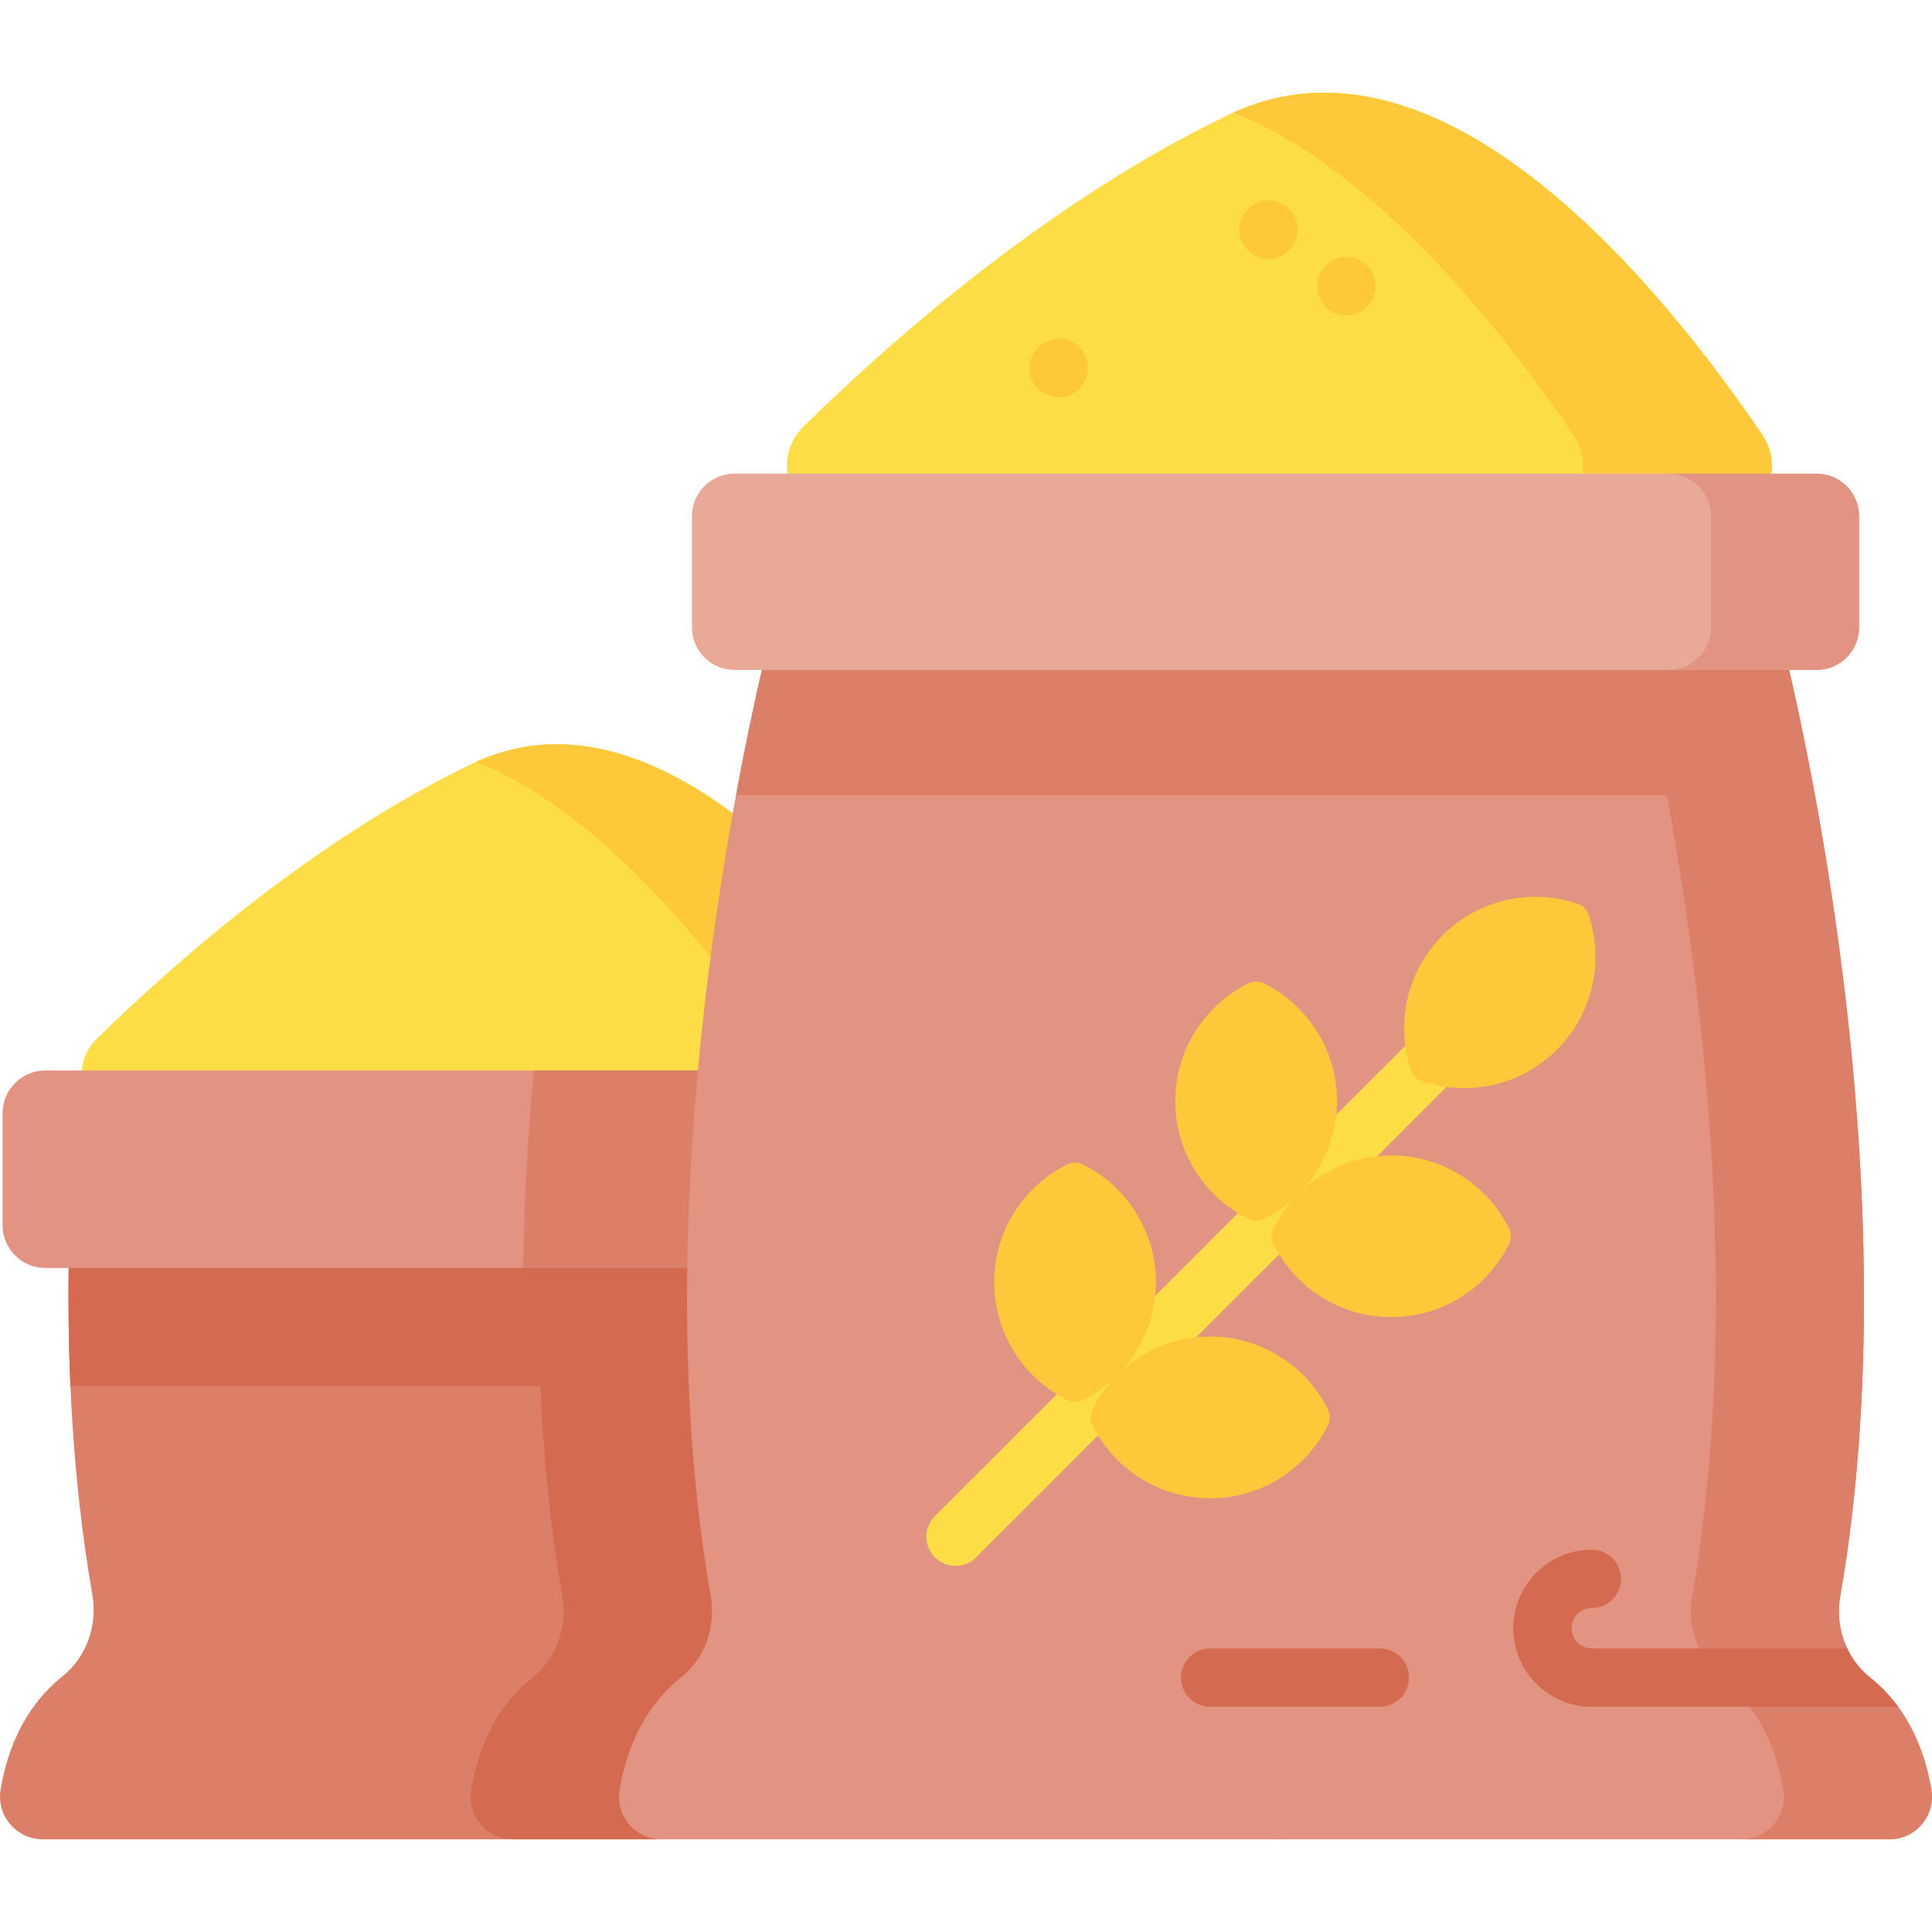 <svg xmlns="http://www.w3.org/2000/svg" version="1.1" xmlns:xlink="http://www.w3.org/1999/xlink" width="512" height="512" x="0" y="0" viewBox="0 0 512 512" style="enable-background:new 0 0 512 512" xml:space="preserve" class=""><g><path fill="#fddd45" d="M239.229 297.721c10.481 0 16.703-11.715 10.82-20.389-23.453-34.579-75.43-98.758-124.976-74.92-41.228 19.836-77.647 51.568-99.448 72.909-8.369 8.192-2.569 22.4 9.142 22.4z" opacity="1" data-original="#fddd45" class=""></path><path fill="#fdc83a" d="M239.23 297.72h-44.221c10.477 0 16.699-11.712 10.815-20.386-16.263-23.991-46.254-62.212-79.644-75.43 49.217-22.378 100.59 41.102 123.873 75.43 5.876 8.674-.346 20.386-10.823 20.386z" opacity="1" data-original="#fdc83a" class=""></path><path fill="#dc7f69" d="M333.702 444.305c-6.489-5.159-9.394-13.58-7.97-21.746 5.902-33.841 7.136-69.272 5.869-102.702H18.592c-1.267 33.43-.033 68.861 5.869 102.702 1.424 8.166-1.481 16.587-7.97 21.746-6.377 5.07-13.653 14.129-16.327 29.88-1.177 6.929 4.166 13.259 11.194 13.259H175.33l81.54-5.151 81.965 5.151c7.028 0 12.371-6.33 11.194-13.259-2.674-15.751-9.95-24.81-16.327-29.88z" opacity="1" data-original="#dc7f69" class=""></path><path fill="#d46a50" d="M350.03 474.185c-2.675-15.751-9.95-24.81-16.327-29.88-6.489-5.159-9.394-13.58-7.97-21.746 5.902-33.841 7.136-69.272 5.869-102.702H18.592c-.588 15.511-.628 31.453.078 47.466h124.535c.792 18.635 2.598 37.375 5.786 55.651 1.415 8.114-1.472 16.481-7.919 21.607-6.336 5.037-13.565 14.038-16.223 29.688-1.169 6.885 4.139 13.174 11.122 13.174h39.36l81.54-5.151 81.965 5.151c7.027 0 12.37-6.33 11.194-13.258z" opacity="1" data-original="#d46a50" class=""></path><path fill="#e39382" d="M338.162 336.031H12.03c-6.268 0-11.349-5.081-11.349-11.349v-29.648c0-6.268 5.081-11.349 11.349-11.349h326.132c6.268 0 11.349 5.081 11.349 11.349v29.648c.001 6.267-5.081 11.349-11.349 11.349z" opacity="1" data-original="#e39382" class=""></path><path fill="#dc7f69" d="M349.51 295.034v29.648c0 6.264-5.079 11.353-11.342 11.353H138.632c.258-18.049 1.308-35.685 2.833-52.354h196.703c6.263 0 11.342 5.089 11.342 11.353z" opacity="1" data-original="#dc7f69" class=""></path><path fill="#e39382" d="M349.507 295.035v29.646c0 6.267-5.072 11.349-11.349 11.349h-39.495c6.267 0 11.349-5.082 11.349-11.349v-29.646c0-6.267-5.082-11.349-11.349-11.349h39.495c6.276 0 11.349 5.083 11.349 11.349z" opacity="1" data-original="#e39382" class=""></path><path fill="#fddd45" d="M454.75 138.278c11.861 0 18.902-13.257 12.244-23.073-26.54-39.13-85.359-111.759-141.427-84.782-46.655 22.447-87.868 58.356-112.539 82.507-9.47 9.27-2.907 25.349 10.345 25.349z" opacity="1" data-original="#fddd45" class=""></path><path fill="#fdc83a" d="M454.751 138.276h-50.042c11.856 0 18.897-13.253 12.238-23.07-18.404-27.149-52.342-70.402-90.128-85.359 55.695-25.324 113.831 46.512 140.179 85.359 6.65 9.817-.391 23.07-12.247 23.07z" opacity="1" data-original="#fdc83a" class=""></path><path fill="#e39382" d="M487.695 422.974c20.781-119.152-16.662-258.151-16.662-258.151H205.012s-37.443 138.998-16.662 258.151c1.415 8.114-1.472 16.481-7.919 21.607-6.336 5.037-13.565 14.038-16.223 29.688-1.169 6.884 4.139 13.174 11.122 13.174h325.384c6.983 0 12.292-6.289 11.122-13.174-2.658-15.65-9.887-24.651-16.223-29.688-6.447-5.126-9.333-13.493-7.918-21.607z" opacity="1" data-original="#e39382" class=""></path><path fill="#dc7f69" d="M205.012 164.824s-4.764 17.711-9.95 45.872h246.676c9.351 50.791 20.072 135.635 6.707 212.281-1.412 8.109 1.471 16.483 7.923 21.602 6.335 5.04 13.561 14.042 16.219 29.691 1.177 6.884-4.138 13.169-11.12 13.169h39.252c6.982 0 12.287-6.286 11.12-13.169-2.657-15.65-9.884-24.651-16.229-29.691-6.442-5.119-9.335-13.493-7.913-21.602 20.778-119.159-16.66-258.155-16.66-258.155z" opacity="1" data-original="#dc7f69" class=""></path><path fill="#e9a999" d="M481.406 177.54H194.638c-6.228 0-11.277-5.049-11.277-11.277v-29.459c0-6.228 5.049-11.277 11.277-11.277h286.768c6.228 0 11.277 5.049 11.277 11.277v29.459c0 6.229-5.049 11.277-11.277 11.277z" opacity="1" data-original="#e9a999" class=""></path><path fill="#e39382" d="M492.678 136.807v29.456c0 6.227-5.04 11.277-11.277 11.277h-39.243c6.227 0 11.277-5.05 11.277-11.277v-29.456c0-6.227-5.05-11.277-11.277-11.277h39.243c6.237.001 11.277 5.051 11.277 11.277z" opacity="1" data-original="#e39382" class=""></path><path fill="#fddd45" d="M253.231 414.975a7.729 7.729 0 0 1-5.464-13.191l132.946-132.946a7.73 7.73 0 0 1 10.928 0 7.729 7.729 0 0 1 0 10.928L258.695 412.712a7.708 7.708 0 0 1-5.464 2.263z" opacity="1" data-original="#fddd45" class=""></path><path fill="#fdc83a" d="M351.924 377.672c.64-1.29.64-2.814 0-4.104-5.694-11.481-17.531-19.374-31.215-19.374s-25.522 7.893-31.215 19.374a4.626 4.626 0 0 0 0 4.104c5.694 11.481 17.531 19.374 31.215 19.374s25.522-7.893 31.215-19.374z" opacity="1" data-original="#fdc83a" class=""></path><path fill="#fdc83a" d="M282.844 308.591a4.626 4.626 0 0 1 4.104 0c11.481 5.694 19.374 17.531 19.374 31.215s-7.894 25.522-19.374 31.215c-1.29.64-2.814.64-4.104 0-11.481-5.694-19.374-17.531-19.374-31.215s7.893-25.521 19.374-31.215zM399.919 329.677c.64-1.29.64-2.814 0-4.104-5.694-11.481-17.531-19.374-31.215-19.374s-25.522 7.894-31.215 19.374a4.626 4.626 0 0 0 0 4.104c5.694 11.481 17.531 19.374 31.215 19.374s25.521-7.893 31.215-19.374z" opacity="1" data-original="#fdc83a" class=""></path><path fill="#fdc83a" d="M330.839 260.596a4.626 4.626 0 0 1 4.104 0c11.481 5.694 19.374 17.531 19.374 31.215s-7.894 25.522-19.374 31.215c-1.29.64-2.814.64-4.104 0-11.481-5.694-19.374-17.531-19.374-31.215s7.893-25.521 19.374-31.215zM418.086 239.493a4.631 4.631 0 0 1 2.902 2.902c4.092 12.144 1.303 26.096-8.373 35.772s-23.628 12.465-35.772 8.373a4.631 4.631 0 0 1-2.902-2.902c-4.092-12.144-1.303-26.096 8.373-35.772s23.627-12.466 35.772-8.373z" opacity="1" data-original="#fdc83a" class=""></path><path fill="#d46a50" d="M503.007 452.311h-81.158c-11.476 0-20.81-9.344-20.81-20.82 0-11.466 9.333-20.81 20.81-20.81a7.73 7.73 0 0 1 7.726 7.726 7.722 7.722 0 0 1-7.726 7.726 5.366 5.366 0 0 0-5.357 5.357c0 2.957 2.4 5.367 5.357 5.367h67.673a21.647 21.647 0 0 0 6.089 7.726 40.368 40.368 0 0 1 7.396 7.728zM365.664 452.308h-44.955a7.726 7.726 0 1 1 0-15.452h44.955c4.268 0 7.726 3.459 7.726 7.726s-3.458 7.726-7.726 7.726z" opacity="1" data-original="#d46a50" class=""></path><path fill="#fdc83a" d="M336.159 68.614c-4.268 0-7.726-3.423-7.726-7.69v-.071a7.725 7.725 0 0 1 7.726-7.726c4.268 0 7.726 3.459 7.726 7.726s-3.458 7.761-7.726 7.761zM356.799 83.567c-4.268 0-7.726-3.424-7.726-7.691v-.071a7.726 7.726 0 1 1 15.452 0c0 4.267-3.459 7.762-7.726 7.762zM280.579 105.264c-4.268 0-7.726-3.424-7.726-7.691v-.071a7.726 7.726 0 1 1 15.452 0c0 4.267-3.458 7.762-7.726 7.762z" opacity="1" data-original="#fdc83a" class=""></path></g></svg>